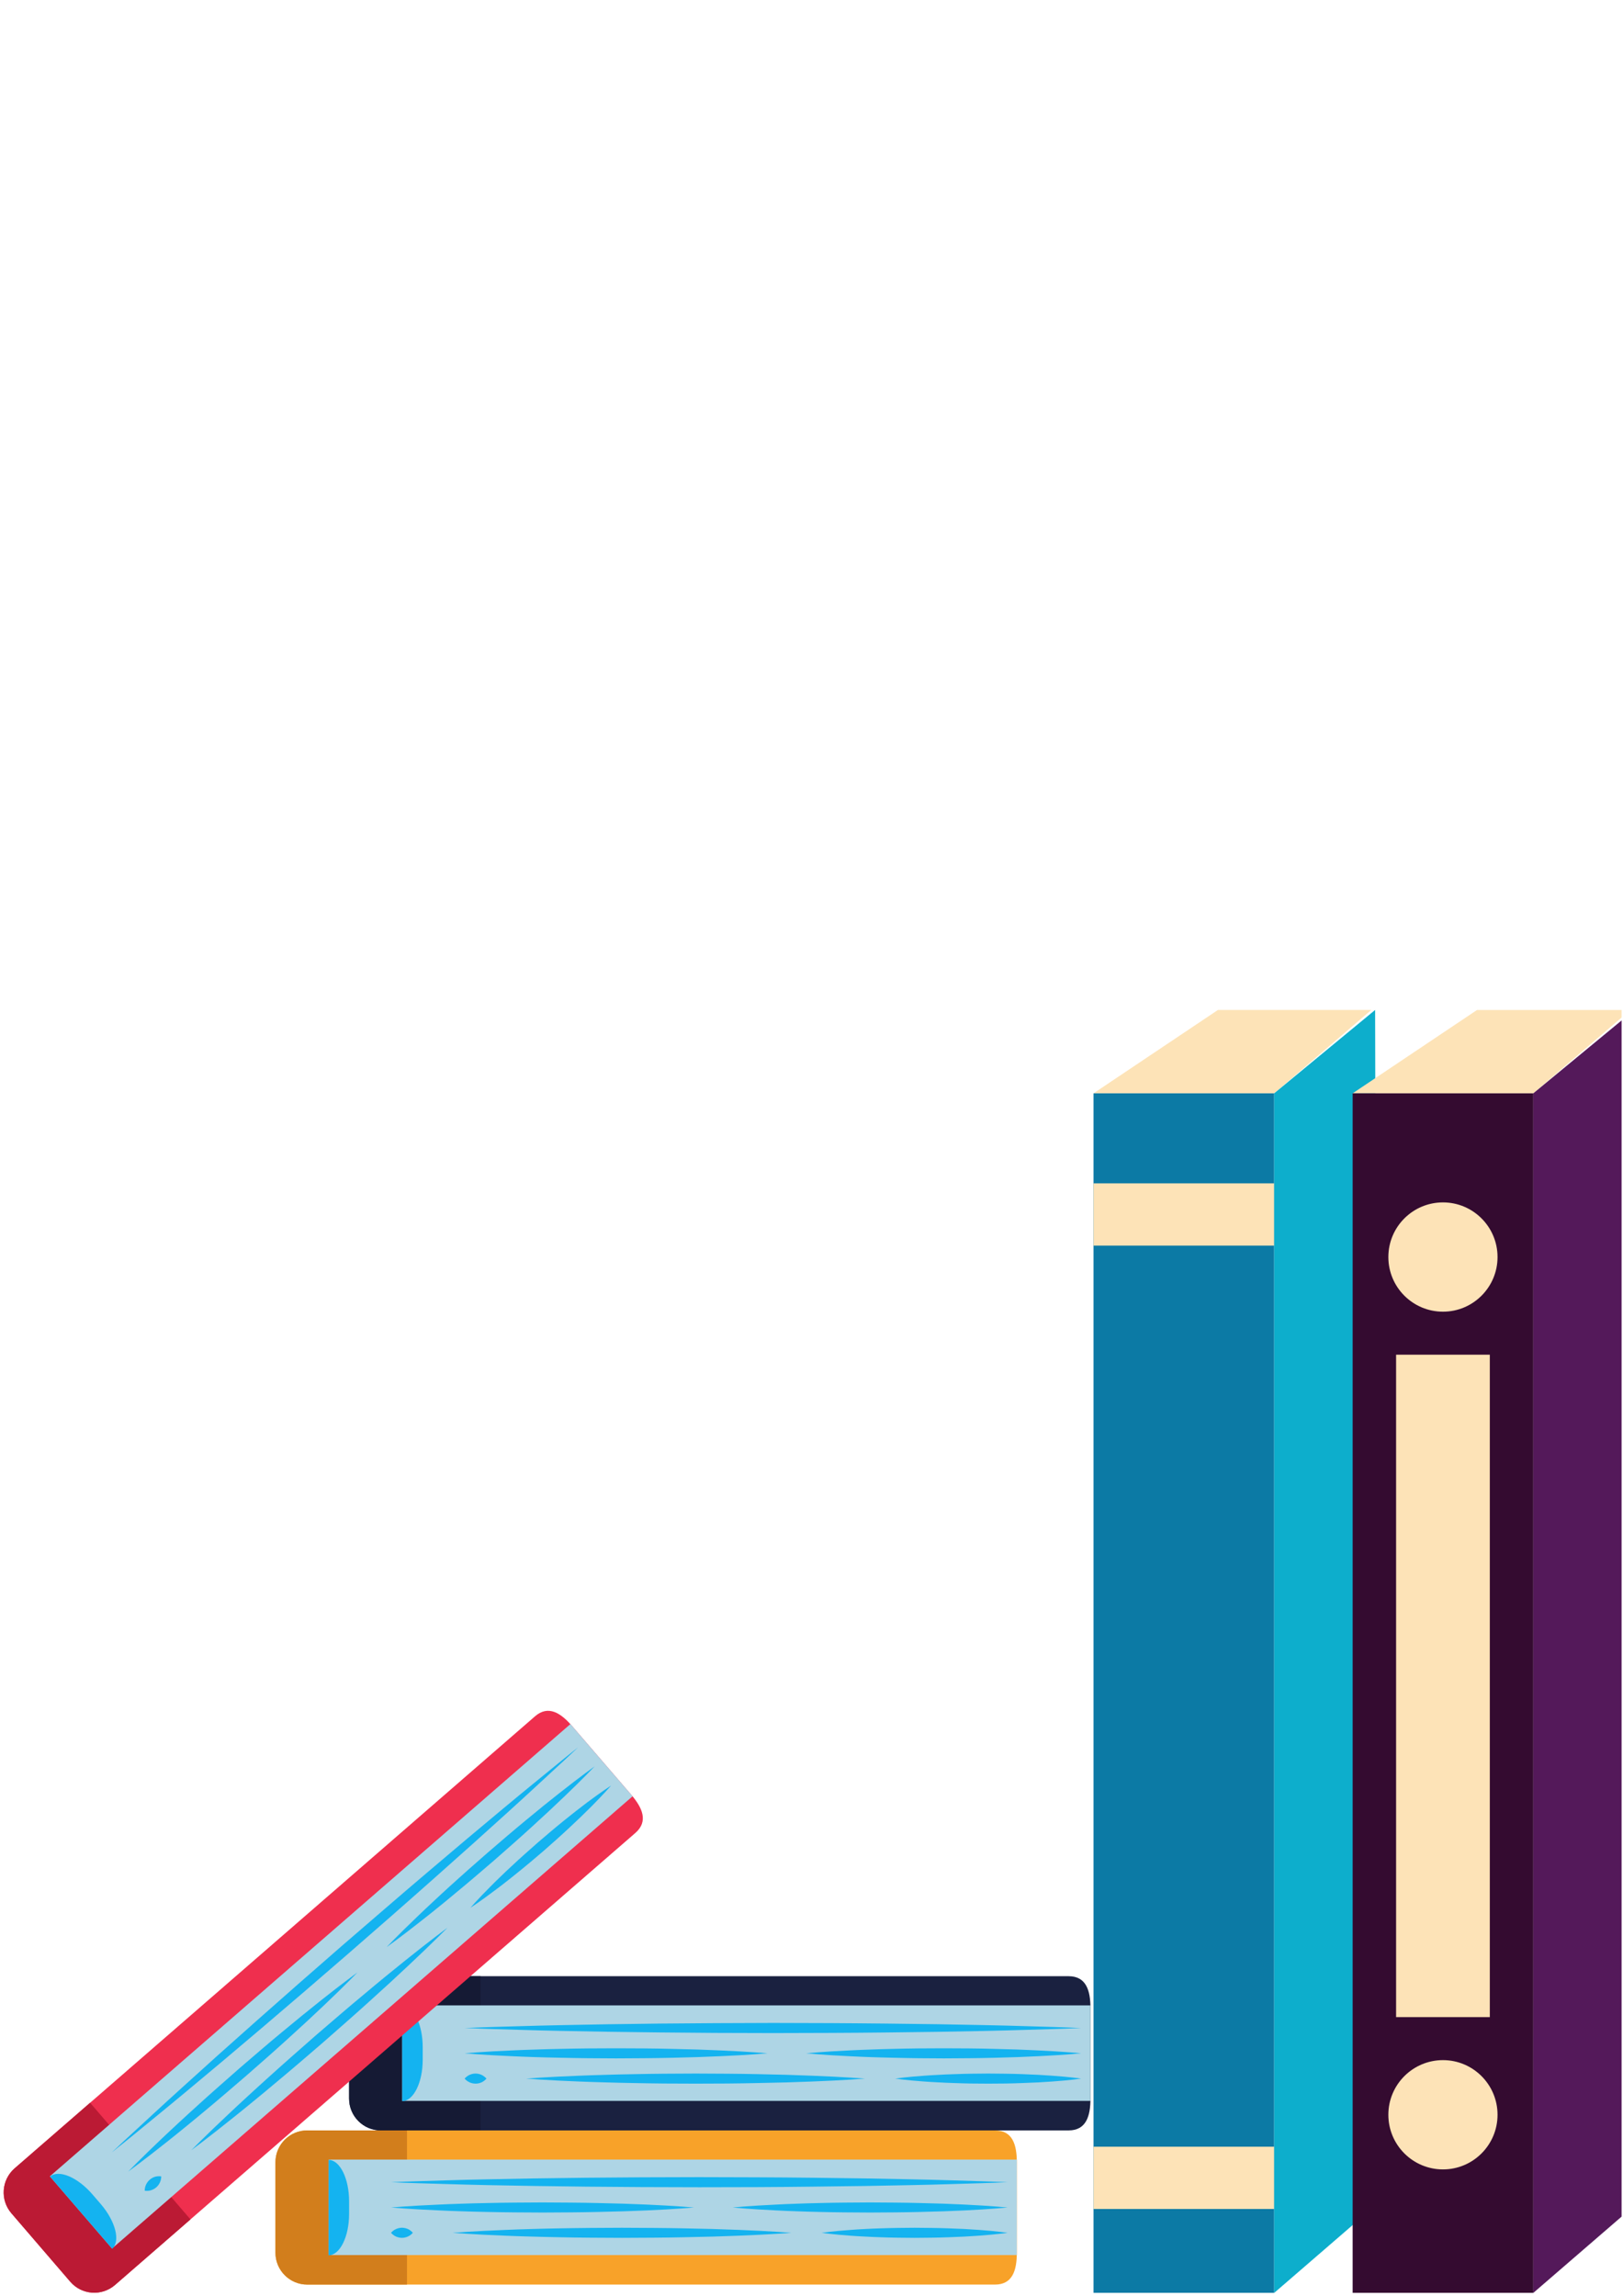 <?xml version="1.0" encoding="UTF-8"?>
<svg xmlns="http://www.w3.org/2000/svg" xmlns:xlink="http://www.w3.org/1999/xlink" width="595.5pt" height="842.25pt" viewBox="0 0 595.5 842.25" version="1.2">
<defs>
<clipPath id="clip1">
  <path d="M 128 724 L 400.191 724 L 400.191 782 L 128 782 Z M 128 724 "/>
</clipPath>
<clipPath id="clip2">
  <path d="M 147 735 L 400.191 735 L 400.191 771 L 147 771 Z M 147 735 "/>
</clipPath>
<clipPath id="clip3">
  <path d="M 1 627 L 236 627 L 236 841.5 L 1 841.5 Z M 1 627 "/>
</clipPath>
<clipPath id="clip4">
  <path d="M 1 771 L 70 771 L 70 841.5 L 1 841.5 Z M 1 771 "/>
</clipPath>
<clipPath id="clip5">
  <path d="M 401 370.504 L 504 370.504 L 504 402 L 401 402 Z M 401 370.504 "/>
</clipPath>
<clipPath id="clip6">
  <path d="M 401 401 L 468 401 L 468 841.117 L 401 841.117 Z M 401 401 "/>
</clipPath>
<clipPath id="clip7">
  <path d="M 467 370.504 L 506 370.504 L 506 841.117 L 467 841.117 Z M 467 370.504 "/>
</clipPath>
<clipPath id="clip8">
  <path d="M 496 370.504 L 594.984 370.504 L 594.984 402 L 496 402 Z M 496 370.504 "/>
</clipPath>
<clipPath id="clip9">
  <path d="M 496 401 L 563 401 L 563 841.117 L 496 841.117 Z M 496 401 "/>
</clipPath>
<clipPath id="clip10">
  <path d="M 562 370.504 L 594.984 370.504 L 594.984 841.117 L 562 841.117 Z M 562 370.504 "/>
</clipPath>
</defs>
<g id="surface1">
<path style=" stroke:none;fill-rule:nonzero;fill:rgb(97.249%,63.53%,16.08%);fill-opacity:1;" d="M 373.086 826.395 C 373.086 832.848 371.516 838.086 365.09 838.086 L 112.715 838.086 C 106.277 838.086 101.062 832.848 101.062 826.395 L 101.062 793.219 C 101.062 786.766 106.277 781.531 112.715 781.531 L 365.09 781.531 C 371.516 781.531 373.086 786.766 373.086 793.219 L 373.086 826.395 "/>
<path style=" stroke:none;fill-rule:nonzero;fill:rgb(82.349%,49.409%,10.979%);fill-opacity:1;" d="M 149.324 781.531 L 112.715 781.531 C 106.277 781.531 101.062 786.766 101.062 793.219 L 101.062 826.395 C 101.062 832.848 106.277 838.086 112.715 838.086 L 149.324 838.086 L 149.324 781.531 "/>
<path style=" stroke:none;fill-rule:nonzero;fill:rgb(68.239%,83.53%,89.799%);fill-opacity:1;" d="M 373.086 827.254 L 120.574 827.254 L 120.574 792.234 L 373.086 792.234 L 373.086 827.254 "/>
<path style=" stroke:none;fill-rule:nonzero;fill:rgb(7.84%,70.2%,94.119%);fill-opacity:1;" d="M 120.574 792.344 L 120.574 827.348 C 124.727 827.301 128.086 820.52 128.086 812.176 L 128.086 807.52 C 128.086 799.172 124.727 792.391 120.574 792.344 "/>
<path style=" stroke:none;fill-rule:nonzero;fill:rgb(7.84%,70.2%,94.119%);fill-opacity:1;" d="M 143.473 800.535 C 143.473 800.535 144.344 800.504 146.008 800.426 C 147.66 800.379 150.086 800.254 153.195 800.176 C 159.375 800.004 168.211 799.676 178.82 799.473 C 184.125 799.359 189.867 799.266 195.934 799.141 C 202.016 799.062 208.426 798.984 215.055 798.891 C 221.68 798.844 228.527 798.797 235.48 798.734 C 242.434 798.719 249.512 798.703 256.578 798.672 C 263.656 798.703 270.734 798.719 277.688 798.734 C 284.641 798.734 291.488 798.844 298.113 798.891 C 311.387 799.031 323.754 799.219 334.348 799.469 C 344.957 799.676 353.797 800.004 359.988 800.176 C 363.082 800.254 365.512 800.379 367.176 800.426 C 368.824 800.504 369.711 800.535 369.711 800.535 C 369.711 800.535 368.824 800.566 367.176 800.629 C 365.512 800.691 363.082 800.816 359.988 800.895 C 353.797 801.051 344.957 801.395 334.348 801.598 C 323.754 801.832 311.387 802.035 298.113 802.16 C 291.488 802.207 284.641 802.332 277.688 802.332 C 270.734 802.348 263.656 802.363 256.578 802.379 C 249.512 802.363 242.434 802.348 235.48 802.316 C 228.527 802.27 221.68 802.223 215.055 802.16 C 208.426 802.082 202.016 801.988 195.934 801.91 C 189.867 801.801 184.125 801.691 178.82 801.598 C 168.211 801.379 159.375 801.051 153.195 800.895 C 150.086 800.816 147.66 800.691 146.008 800.629 C 144.344 800.566 143.473 800.535 143.473 800.535 "/>
<path style=" stroke:none;fill-rule:nonzero;fill:rgb(7.84%,70.2%,94.119%);fill-opacity:1;" d="M 143.473 809.801 C 143.473 809.801 150.41 809.191 160.836 808.754 C 163.449 808.629 166.266 808.504 169.254 808.426 C 172.238 808.332 175.383 808.223 178.633 808.176 C 181.902 808.129 185.262 808.02 188.684 808.02 C 192.105 807.988 195.574 807.973 199.043 807.957 C 202.531 807.973 206 807.988 209.422 808.02 C 212.844 808.02 216.203 808.129 219.457 808.176 C 225.977 808.301 232.059 808.504 237.27 808.738 C 247.691 809.191 254.633 809.801 254.633 809.801 C 254.633 809.801 247.691 810.441 237.27 810.879 C 232.059 811.113 225.977 811.316 219.457 811.441 C 216.203 811.488 212.844 811.598 209.422 811.598 C 206 811.613 202.531 811.645 199.043 811.66 C 195.574 811.645 192.105 811.613 188.684 811.598 C 185.262 811.598 181.902 811.488 178.633 811.441 C 175.383 811.395 172.238 811.285 169.254 811.191 C 166.266 811.113 163.449 810.988 160.836 810.863 C 150.41 810.426 143.473 809.801 143.473 809.801 "/>
<path style=" stroke:none;fill-rule:nonzero;fill:rgb(7.84%,70.2%,94.119%);fill-opacity:1;" d="M 268.805 809.801 C 268.805 809.801 275.105 809.191 284.562 808.754 C 286.945 808.629 289.496 808.504 292.203 808.426 C 294.91 808.332 297.773 808.223 300.73 808.176 C 303.684 808.129 306.734 808.02 309.828 808.02 C 312.941 807.988 316.098 807.973 319.258 807.957 C 322.398 807.973 325.559 807.988 328.668 808.02 C 331.766 808.02 334.816 808.129 337.77 808.176 C 343.684 808.301 349.207 808.504 353.934 808.738 C 363.395 809.191 369.711 809.801 369.711 809.801 C 369.711 809.801 363.395 810.441 353.934 810.879 C 349.207 811.113 343.684 811.316 337.77 811.441 C 334.816 811.488 331.766 811.598 328.668 811.598 C 325.559 811.613 322.398 811.645 319.258 811.66 C 316.098 811.645 312.941 811.613 309.828 811.598 C 306.734 811.598 303.684 811.488 300.73 811.441 C 297.773 811.395 294.91 811.285 292.203 811.191 C 289.496 811.113 286.945 810.988 284.562 810.863 C 275.105 810.426 268.805 809.801 268.805 809.801 "/>
<path style=" stroke:none;fill-rule:nonzero;fill:rgb(7.84%,70.2%,94.119%);fill-opacity:1;" d="M 143.473 819.098 C 143.473 819.098 143.598 818.926 143.816 818.723 C 144.035 818.504 144.344 818.254 144.719 818.02 C 145.465 817.551 146.477 817.238 147.473 817.223 C 148.469 817.223 149.465 817.535 150.227 818.004 C 150.598 818.254 150.91 818.504 151.129 818.723 C 151.344 818.926 151.469 819.098 151.469 819.098 C 151.469 819.098 151.344 819.254 151.129 819.457 C 150.91 819.676 150.598 819.926 150.227 820.16 C 149.465 820.629 148.469 820.941 147.473 820.941 C 146.477 820.941 145.465 820.629 144.719 820.16 C 144.344 819.926 144.035 819.66 143.816 819.457 C 143.598 819.254 143.473 819.098 143.473 819.098 "/>
<path style=" stroke:none;fill-rule:nonzero;fill:rgb(7.84%,70.2%,94.119%);fill-opacity:1;" d="M 166.047 819.098 C 166.047 819.098 173.809 818.473 185.465 818.035 C 188.371 817.91 191.531 817.785 194.875 817.707 C 198.203 817.613 201.734 817.504 205.375 817.457 C 209.016 817.41 212.781 817.316 216.609 817.301 C 220.438 817.285 224.309 817.254 228.199 817.238 C 232.09 817.254 235.961 817.285 239.789 817.301 C 243.617 817.301 247.383 817.41 251.023 817.457 C 258.305 817.582 265.102 817.785 270.938 818.02 C 282.59 818.457 290.352 819.098 290.352 819.098 C 290.352 819.098 282.59 819.707 270.938 820.16 C 265.102 820.395 258.305 820.598 251.023 820.723 C 247.383 820.77 243.617 820.879 239.789 820.879 C 235.961 820.895 232.09 820.926 228.199 820.941 C 224.309 820.926 220.438 820.895 216.609 820.879 C 212.781 820.879 209.016 820.77 205.375 820.723 C 201.734 820.676 198.203 820.551 194.875 820.473 C 191.531 820.395 188.371 820.27 185.465 820.16 C 173.809 819.707 166.047 819.098 166.047 819.098 "/>
<path style=" stroke:none;fill-rule:nonzero;fill:rgb(7.84%,70.2%,94.119%);fill-opacity:1;" d="M 301.445 819.098 C 301.445 819.098 305.707 818.473 312.117 818.035 C 313.719 817.91 315.445 817.785 317.281 817.707 C 319.102 817.613 321.047 817.504 323.039 817.457 C 325.047 817.41 327.113 817.316 329.215 817.301 C 331.316 817.285 333.445 817.254 335.578 817.238 C 337.707 817.254 339.84 817.285 341.941 817.301 C 344.039 817.301 346.109 817.41 348.102 817.457 C 352.113 817.582 355.832 817.785 359.039 818.02 C 365.449 818.457 369.711 819.098 369.711 819.098 C 369.711 819.098 365.449 819.707 359.039 820.16 C 355.832 820.395 352.113 820.598 348.102 820.723 C 346.109 820.77 344.039 820.879 341.941 820.879 C 339.84 820.895 337.707 820.926 335.578 820.941 C 333.445 820.926 331.316 820.895 329.215 820.879 C 327.113 820.879 325.047 820.77 323.039 820.723 C 321.047 820.676 319.102 820.551 317.281 820.473 C 315.445 820.395 313.719 820.27 312.117 820.16 C 305.707 819.707 301.445 819.098 301.445 819.098 "/>
<g clip-path="url(#clip1)" clip-rule="nonzero">
<path style=" stroke:none;fill-rule:nonzero;fill:rgb(10.199%,12.939%,25.099%);fill-opacity:1;" d="M 400.109 769.828 C 400.109 776.297 398.523 781.531 392.098 781.531 L 139.723 781.531 C 133.297 781.531 128.086 776.297 128.086 769.828 L 128.086 736.668 C 128.086 730.199 133.301 724.961 139.723 724.961 L 392.098 724.961 C 398.523 724.961 400.109 730.199 400.109 736.668 L 400.109 769.828 "/>
</g>
<path style=" stroke:none;fill-rule:nonzero;fill:rgb(8.24%,10.199%,20.389%);fill-opacity:1;" d="M 176.332 724.961 L 139.723 724.961 C 133.297 724.961 128.086 730.199 128.086 736.668 L 128.086 769.828 C 128.086 776.297 133.297 781.531 139.723 781.531 L 176.332 781.531 L 176.332 724.961 "/>
<g clip-path="url(#clip2)" clip-rule="nonzero">
<path style=" stroke:none;fill-rule:nonzero;fill:rgb(68.239%,83.53%,89.799%);fill-opacity:1;" d="M 400.109 770.703 L 147.582 770.703 L 147.582 735.668 L 400.109 735.668 L 400.109 770.703 "/>
</g>
<path style=" stroke:none;fill-rule:nonzero;fill:rgb(7.84%,70.2%,94.119%);fill-opacity:1;" d="M 147.582 735.777 L 147.582 770.797 C 151.734 770.734 155.094 763.965 155.094 755.621 L 155.094 750.949 C 155.094 742.605 151.734 735.84 147.582 735.777 "/>
<path style=" stroke:none;fill-rule:nonzero;fill:rgb(7.84%,70.2%,94.119%);fill-opacity:1;" d="M 170.48 743.965 C 170.48 743.965 171.367 743.934 173.016 743.871 C 174.684 743.809 177.109 743.684 180.188 743.605 C 186.383 743.449 195.219 743.121 205.828 742.918 C 211.133 742.809 216.875 742.699 222.957 742.59 C 229.023 742.512 235.434 742.418 242.062 742.34 C 248.688 742.293 255.535 742.23 262.488 742.184 C 269.457 742.152 276.52 742.137 283.602 742.105 C 290.664 742.137 297.727 742.152 304.695 742.168 C 311.648 742.184 318.496 742.293 325.137 742.34 C 338.395 742.465 350.762 742.668 361.371 742.902 C 371.965 743.105 380.82 743.449 386.996 743.605 C 390.09 743.684 392.52 743.809 394.168 743.871 C 395.832 743.934 396.703 743.965 396.703 743.965 C 396.703 743.965 395.832 744.012 394.168 744.074 C 392.52 744.121 390.09 744.246 386.996 744.324 C 380.82 744.48 371.965 744.824 361.371 745.043 C 350.762 745.277 338.395 745.48 325.137 745.605 C 318.496 745.652 311.648 745.762 304.695 745.762 C 297.727 745.777 290.664 745.809 283.602 745.824 C 276.52 745.809 269.457 745.777 262.488 745.762 C 255.535 745.699 248.688 745.652 242.062 745.59 C 235.434 745.512 229.023 745.434 222.957 745.34 C 216.875 745.23 211.133 745.121 205.828 745.027 C 195.219 744.824 186.383 744.48 180.188 744.324 C 177.109 744.246 174.684 744.121 173.016 744.059 C 171.367 744.012 170.48 743.965 170.48 743.965 "/>
<path style=" stroke:none;fill-rule:nonzero;fill:rgb(7.84%,70.2%,94.119%);fill-opacity:1;" d="M 170.48 753.246 C 170.48 753.246 177.418 752.621 187.844 752.184 C 190.457 752.074 193.273 751.949 196.262 751.871 C 199.246 751.777 202.406 751.668 205.656 751.621 C 208.91 751.559 212.27 751.465 215.691 751.449 C 219.113 751.434 222.582 751.418 226.066 751.402 C 229.539 751.418 233.008 751.434 236.43 751.449 C 239.852 751.449 243.211 751.559 246.465 751.621 C 252.984 751.746 259.066 751.934 264.277 752.184 C 274.684 752.621 281.641 753.246 281.641 753.246 C 281.641 753.246 274.684 753.871 264.277 754.309 C 259.066 754.559 252.984 754.746 246.465 754.887 C 243.211 754.934 239.852 755.043 236.43 755.043 C 233.008 755.059 229.539 755.09 226.066 755.105 C 222.582 755.074 219.113 755.059 215.691 755.043 C 212.27 755.027 208.91 754.918 205.656 754.871 C 202.406 754.824 199.246 754.715 196.262 754.637 C 193.273 754.559 190.457 754.418 187.844 754.309 C 177.418 753.871 170.48 753.246 170.48 753.246 "/>
<path style=" stroke:none;fill-rule:nonzero;fill:rgb(7.84%,70.2%,94.119%);fill-opacity:1;" d="M 295.812 753.246 C 295.812 753.246 302.113 752.621 311.586 752.184 C 313.938 752.074 316.504 751.949 319.211 751.871 C 321.918 751.777 324.781 751.668 327.738 751.621 C 330.691 751.559 333.758 751.465 336.852 751.449 C 339.949 751.434 343.105 751.418 346.266 751.402 C 349.422 751.418 352.566 751.434 355.676 751.449 C 358.773 751.449 361.824 751.559 364.793 751.621 C 370.707 751.746 376.215 751.934 380.941 752.184 C 390.402 752.621 396.703 753.246 396.703 753.246 C 396.703 753.246 390.402 753.871 380.941 754.309 C 376.215 754.559 370.707 754.746 364.793 754.887 C 361.824 754.934 358.773 755.043 355.676 755.043 C 352.566 755.059 349.422 755.09 346.266 755.105 C 343.105 755.074 339.949 755.059 336.852 755.043 C 333.758 755.027 330.691 754.918 327.738 754.871 C 324.781 754.824 321.918 754.715 319.211 754.637 C 316.504 754.559 313.938 754.418 311.586 754.309 C 302.113 753.871 295.812 753.246 295.812 753.246 "/>
<path style=" stroke:none;fill-rule:nonzero;fill:rgb(7.84%,70.2%,94.119%);fill-opacity:1;" d="M 170.48 762.527 C 170.48 762.527 170.59 762.371 170.824 762.152 C 171.043 761.949 171.352 761.699 171.727 761.449 C 172.473 760.98 173.484 760.668 174.48 760.668 C 175.477 760.668 176.488 760.965 177.234 761.449 C 177.605 761.699 177.918 761.949 178.137 762.152 C 178.352 762.371 178.477 762.527 178.477 762.527 C 178.477 762.527 178.352 762.684 178.137 762.902 C 177.918 763.105 177.605 763.371 177.234 763.605 C 176.488 764.074 175.477 764.387 174.48 764.371 C 173.484 764.371 172.473 764.074 171.727 763.59 C 171.352 763.355 171.043 763.105 170.824 762.902 C 170.59 762.684 170.48 762.527 170.48 762.527 "/>
<path style=" stroke:none;fill-rule:nonzero;fill:rgb(7.84%,70.2%,94.119%);fill-opacity:1;" d="M 193.039 762.527 C 193.039 762.527 200.82 761.902 212.473 761.465 C 215.379 761.355 218.539 761.23 221.883 761.152 C 225.227 761.059 228.742 760.934 232.383 760.902 C 236.023 760.84 239.789 760.746 243.617 760.73 C 247.445 760.715 251.316 760.684 255.207 760.668 C 259.098 760.684 262.984 760.715 266.797 760.73 C 270.625 760.73 274.391 760.84 278.031 760.887 C 285.328 761.027 292.109 761.215 297.945 761.465 C 309.598 761.902 317.359 762.527 317.359 762.527 C 317.359 762.527 309.598 763.152 297.945 763.59 C 292.109 763.84 285.328 764.027 278.031 764.152 C 274.391 764.199 270.625 764.324 266.797 764.324 C 262.984 764.34 259.098 764.355 255.207 764.371 C 251.316 764.355 247.445 764.34 243.617 764.324 C 239.789 764.309 236.023 764.199 232.383 764.152 C 228.742 764.105 225.227 763.996 221.883 763.902 C 218.539 763.824 215.379 763.699 212.473 763.59 C 200.82 763.152 193.039 762.527 193.039 762.527 "/>
<path style=" stroke:none;fill-rule:nonzero;fill:rgb(7.84%,70.2%,94.119%);fill-opacity:1;" d="M 328.453 762.527 C 328.453 762.527 332.715 761.902 339.109 761.465 C 340.727 761.355 342.453 761.23 344.289 761.152 C 346.125 761.059 348.055 760.934 350.062 760.902 C 352.055 760.84 354.121 760.746 356.223 760.73 C 358.309 760.715 360.453 760.684 362.586 760.668 C 364.715 760.684 366.848 760.715 368.949 760.73 C 371.047 760.73 373.117 760.84 375.125 760.887 C 379.121 761.027 382.84 761.215 386.047 761.465 C 392.457 761.902 396.703 762.527 396.703 762.527 C 396.703 762.527 392.457 763.152 386.047 763.59 C 382.84 763.84 379.121 764.027 375.125 764.152 C 373.117 764.199 371.047 764.324 368.949 764.324 C 366.848 764.34 364.715 764.355 362.586 764.371 C 360.453 764.355 358.309 764.34 356.223 764.324 C 354.121 764.309 352.055 764.199 350.062 764.152 C 348.055 764.105 346.125 763.996 344.289 763.902 C 342.453 763.824 340.727 763.699 339.109 763.59 C 332.715 763.152 328.453 762.527 328.453 762.527 "/>
<g clip-path="url(#clip3)" clip-rule="nonzero">
<path style=" stroke:none;fill-rule:nonzero;fill:rgb(93.729%,18.43%,30.589%);fill-opacity:1;" d="M 231.543 658.312 C 235.746 663.191 237.969 668.191 233.102 672.426 L 69.887 814.176 L 42.211 838.227 C 37.34 842.461 29.996 841.914 25.781 837.039 L 4.188 811.941 C -0.027 807.051 0.508 799.676 5.371 795.438 L 33.062 771.391 L 196.277 629.641 C 201.129 625.402 205.734 628.344 209.934 633.219 L 231.543 658.312 "/>
</g>
<g clip-path="url(#clip4)" clip-rule="nonzero">
<path style=" stroke:none;fill-rule:nonzero;fill:rgb(73.329%,10.199%,20.389%);fill-opacity:1;" d="M 33.062 771.391 L 5.371 795.438 C 0.508 799.676 -0.027 807.051 4.188 811.941 L 25.781 837.039 C 29.996 841.914 37.34 842.461 42.211 838.227 L 69.887 814.176 L 33.062 771.391 "/>
</g>
<path style=" stroke:none;fill-rule:nonzero;fill:rgb(68.239%,83.53%,89.799%);fill-opacity:1;" d="M 232.105 658.953 L 41.105 824.863 L 18.293 798.375 L 209.289 632.469 L 232.098 658.953 "/>
<path style=" stroke:none;fill-rule:nonzero;fill:rgb(7.84%,70.2%,94.119%);fill-opacity:1;" d="M 18.363 798.453 L 41.168 824.941 C 44.262 822.176 42.395 814.848 36.965 808.535 L 33.918 805.004 C 28.488 798.688 21.535 795.766 18.363 798.453 "/>
<path style=" stroke:none;fill-rule:nonzero;fill:rgb(7.84%,70.2%,94.119%);fill-opacity:1;" d="M 41.012 789.609 C 41.012 789.609 41.648 789 42.863 787.875 C 44.078 786.734 45.836 785.047 48.137 782.953 C 52.695 778.766 59.168 772.719 67.055 765.594 C 71.008 762.027 75.285 758.168 79.797 754.09 C 84.34 750.043 89.133 745.762 94.094 741.355 C 99.074 736.949 104.223 732.418 109.449 727.805 C 114.691 723.211 120.027 718.555 125.363 713.898 C 130.73 709.258 136.082 704.633 141.375 700.086 C 146.633 695.508 151.891 691.082 156.93 686.77 C 167.043 678.16 176.531 670.176 184.699 663.395 C 192.867 656.578 199.762 651.031 204.551 647.094 C 206.949 645.109 208.863 643.609 210.152 642.562 C 211.445 641.531 212.145 640.984 212.145 640.984 C 212.145 640.984 211.492 641.578 210.277 642.719 C 209.062 643.859 207.32 645.547 205.02 647.625 C 200.445 651.812 193.988 657.875 186.102 665.004 C 178.23 672.145 169.004 680.441 159.062 689.238 C 154.066 693.629 148.965 698.211 143.707 702.789 C 138.449 707.367 133.113 712.039 127.777 716.695 C 122.426 721.32 117.059 725.945 111.781 730.512 C 106.477 735.043 101.266 739.496 96.227 743.809 C 91.152 748.105 86.254 752.246 81.602 756.184 C 76.934 760.09 72.516 763.777 68.441 767.188 C 60.273 774 53.379 779.562 48.605 783.5 C 46.207 785.469 44.277 786.969 42.988 788.016 C 41.695 789.062 41.012 789.609 41.012 789.609 "/>
<path style=" stroke:none;fill-rule:nonzero;fill:rgb(7.84%,70.2%,94.119%);fill-opacity:1;" d="M 47.047 796.625 C 47.047 796.625 51.902 791.594 59.492 784.406 C 61.391 782.625 63.445 780.672 65.656 778.641 C 67.863 776.625 70.168 774.469 72.594 772.297 C 75.02 770.109 77.508 767.828 80.094 765.578 C 82.66 763.309 85.273 761.012 87.887 758.715 C 90.531 756.449 93.176 754.184 95.773 751.949 C 98.355 749.699 100.969 747.574 103.477 745.465 C 108.484 741.293 113.215 737.449 117.305 734.199 C 125.473 727.68 131.152 723.586 131.137 723.586 C 131.137 723.586 126.297 728.633 118.707 735.809 C 114.91 739.418 110.445 743.559 105.605 747.934 C 103.164 750.121 100.691 752.402 98.109 754.652 C 95.523 756.918 92.91 759.215 90.297 761.512 C 87.668 763.777 85.023 766.047 82.41 768.281 C 79.828 770.516 77.215 772.656 74.727 774.75 C 72.219 776.859 69.777 778.844 67.461 780.734 C 65.141 782.641 62.934 784.391 60.879 786.031 C 52.711 792.531 47.047 796.625 47.047 796.625 "/>
<path style=" stroke:none;fill-rule:nonzero;fill:rgb(7.84%,70.2%,94.119%);fill-opacity:1;" d="M 141.855 714.289 C 141.855 714.289 146.227 709.68 153.09 703.133 C 154.816 701.477 156.668 699.711 158.656 697.867 C 160.648 696.023 162.734 694.051 164.941 692.066 C 167.152 690.098 169.391 688.02 171.742 685.957 C 174.059 683.91 176.441 681.832 178.82 679.738 C 181.215 677.676 183.613 675.629 185.977 673.598 C 188.309 671.566 190.707 669.645 192.961 667.738 C 197.52 663.941 201.828 660.469 205.562 657.547 C 213 651.672 218.18 647.984 218.18 647.984 C 218.18 647.984 213.824 652.609 206.949 659.156 C 203.523 662.441 199.48 666.223 195.094 670.207 C 192.898 672.176 190.66 674.27 188.293 676.316 C 185.977 678.363 183.598 680.457 181.23 682.535 C 178.82 684.598 176.426 686.66 174.059 688.676 C 171.711 690.707 169.344 692.629 167.059 694.535 C 164.805 696.461 162.562 698.242 160.461 699.961 C 158.363 701.68 156.34 703.258 154.473 704.727 C 147.035 710.617 141.855 714.289 141.855 714.289 "/>
<path style=" stroke:none;fill-rule:nonzero;fill:rgb(7.84%,70.2%,94.119%);fill-opacity:1;" d="M 53.102 803.645 C 53.102 803.645 53.086 803.441 53.117 803.145 C 53.148 802.848 53.207 802.441 53.348 802.02 C 53.613 801.176 54.156 800.285 54.922 799.629 C 55.668 798.953 56.633 798.531 57.504 798.391 C 57.938 798.328 58.344 798.328 58.637 798.328 C 58.949 798.344 59.152 798.391 59.152 798.391 C 59.152 798.391 59.168 798.594 59.137 798.891 C 59.105 799.207 59.027 799.598 58.902 800.035 C 58.637 800.879 58.094 801.77 57.332 802.426 C 56.57 803.082 55.605 803.504 54.75 803.645 C 54.297 803.707 53.895 803.723 53.598 803.707 C 53.301 803.691 53.102 803.645 53.102 803.645 "/>
<path style=" stroke:none;fill-rule:nonzero;fill:rgb(7.84%,70.2%,94.119%);fill-opacity:1;" d="M 70.168 788.812 C 70.168 788.812 75.645 783.234 84.168 775.25 C 86.301 773.25 88.617 771.078 91.074 768.828 C 93.551 766.578 96.133 764.168 98.855 761.746 C 101.594 759.309 104.363 756.762 107.254 754.246 C 110.133 751.715 113.059 749.137 115.984 746.574 C 118.922 744.043 121.879 741.512 124.789 739.012 C 127.684 736.496 130.59 734.105 133.391 731.762 C 138.977 727.055 144.25 722.742 148.809 719.102 C 157.926 711.773 164.211 707.148 164.211 707.148 C 164.211 707.148 158.734 712.727 150.211 720.711 C 145.945 724.727 140.953 729.336 135.523 734.215 C 132.801 736.652 130.016 739.199 127.121 741.715 C 124.246 744.246 121.32 746.824 118.395 749.387 C 115.438 751.918 112.484 754.449 109.59 756.949 C 106.68 759.465 103.77 761.855 100.984 764.199 C 98.199 766.578 95.465 768.797 92.879 770.922 C 90.297 773.062 87.84 775.031 85.555 776.859 C 76.453 784.188 70.168 788.812 70.168 788.812 "/>
<path style=" stroke:none;fill-rule:nonzero;fill:rgb(7.84%,70.2%,94.119%);fill-opacity:1;" d="M 172.598 699.867 C 172.598 699.867 175.414 696.586 179.973 692.051 C 181.105 690.91 182.336 689.676 183.676 688.41 C 184.996 687.145 186.383 685.785 187.875 684.441 C 189.352 683.082 190.848 681.645 192.434 680.27 C 194.004 678.879 195.605 677.457 197.211 676.035 C 198.828 674.645 200.461 673.27 202.062 671.895 C 203.648 670.52 205.285 669.254 206.824 667.957 C 209.934 665.441 212.891 663.129 215.457 661.203 C 220.594 657.344 224.23 655.016 224.23 655.016 C 224.23 655.016 221.402 658.281 216.859 662.832 C 214.586 665.113 211.895 667.707 208.953 670.441 C 207.477 671.785 205.984 673.223 204.398 674.613 C 202.824 676.004 201.207 677.426 199.621 678.848 C 197.988 680.223 196.352 681.613 194.766 682.973 C 193.164 684.348 191.531 685.629 189.992 686.895 C 188.449 688.176 186.91 689.363 185.465 690.504 C 184.031 691.645 182.633 692.691 181.34 693.645 C 176.223 697.523 172.598 699.867 172.598 699.867 "/>
<g clip-path="url(#clip5)" clip-rule="nonzero">
<path style=" stroke:none;fill-rule:nonzero;fill:rgb(99.219%,89.02%,71.759%);fill-opacity:1;" d="M 467.516 401.082 L 401.227 401.082 L 446.883 370.496 L 503.145 370.496 L 467.516 401.082 "/>
</g>
<g clip-path="url(#clip6)" clip-rule="nonzero">
<path style=" stroke:none;fill-rule:nonzero;fill:rgb(4.709%,47.839%,64.709%);fill-opacity:1;" d="M 467.516 841.137 L 401.227 841.137 L 401.227 401.082 L 467.516 401.082 L 467.516 841.137 "/>
</g>
<path style=" stroke:none;fill-rule:nonzero;fill:rgb(99.219%,89.02%,71.759%);fill-opacity:1;" d="M 467.516 456.949 L 401.227 456.949 L 401.227 434.105 L 467.516 434.105 L 467.516 456.949 "/>
<path style=" stroke:none;fill-rule:nonzero;fill:rgb(99.219%,89.02%,71.759%);fill-opacity:1;" d="M 467.516 810.355 L 401.227 810.355 L 401.227 787.508 L 467.516 787.508 L 467.516 810.355 "/>
<g clip-path="url(#clip7)" clip-rule="nonzero">
<path style=" stroke:none;fill-rule:nonzero;fill:rgb(5.099%,68.239%,79.999%);fill-opacity:1;" d="M 505.516 808.297 L 467.516 841.137 L 467.516 401.082 L 504.551 370.496 L 505.516 808.285 "/>
</g>
<g clip-path="url(#clip8)" clip-rule="nonzero">
<path style=" stroke:none;fill-rule:nonzero;fill:rgb(99.219%,89.02%,71.759%);fill-opacity:1;" d="M 562.59 401.082 L 496.301 401.082 L 541.957 370.496 L 598.219 370.496 L 562.59 401.082 "/>
</g>
<g clip-path="url(#clip9)" clip-rule="nonzero">
<path style=" stroke:none;fill-rule:nonzero;fill:rgb(20.389%,4.309%,18.819%);fill-opacity:1;" d="M 562.59 841.137 L 496.301 841.137 L 496.301 401.082 L 562.59 401.082 L 562.59 841.137 "/>
</g>
<g clip-path="url(#clip10)" clip-rule="nonzero">
<path style=" stroke:none;fill-rule:nonzero;fill:rgb(32.939%,9.799%,35.289%);fill-opacity:1;" d="M 600.609 808.297 L 562.59 841.137 L 562.59 401.082 L 599.645 370.496 L 600.609 808.285 "/>
</g>
<path style=" stroke:none;fill-rule:nonzero;fill:rgb(99.219%,89.02%,71.759%);fill-opacity:1;" d="M 549.465 461.141 C 549.465 472.211 540.496 481.184 529.445 481.184 C 518.379 481.184 509.406 472.211 509.406 461.141 C 509.406 450.07 518.379 441.094 529.445 441.094 C 540.496 441.094 549.465 450.07 549.465 461.141 "/>
<path style=" stroke:none;fill-rule:nonzero;fill:rgb(99.219%,89.02%,71.759%);fill-opacity:1;" d="M 549.465 775.789 C 549.465 786.859 540.496 795.836 529.445 795.836 C 518.379 795.836 509.406 786.859 509.406 775.789 C 509.406 764.723 518.379 755.746 529.445 755.746 C 540.496 755.746 549.465 764.723 549.465 775.789 "/>
<path style=" stroke:none;fill-rule:nonzero;fill:rgb(99.219%,89.02%,71.759%);fill-opacity:1;" d="M 546.629 739.965 L 512.246 739.965 L 512.246 496.965 L 546.629 496.965 L 546.629 739.965 "/>
</g>
</svg>
